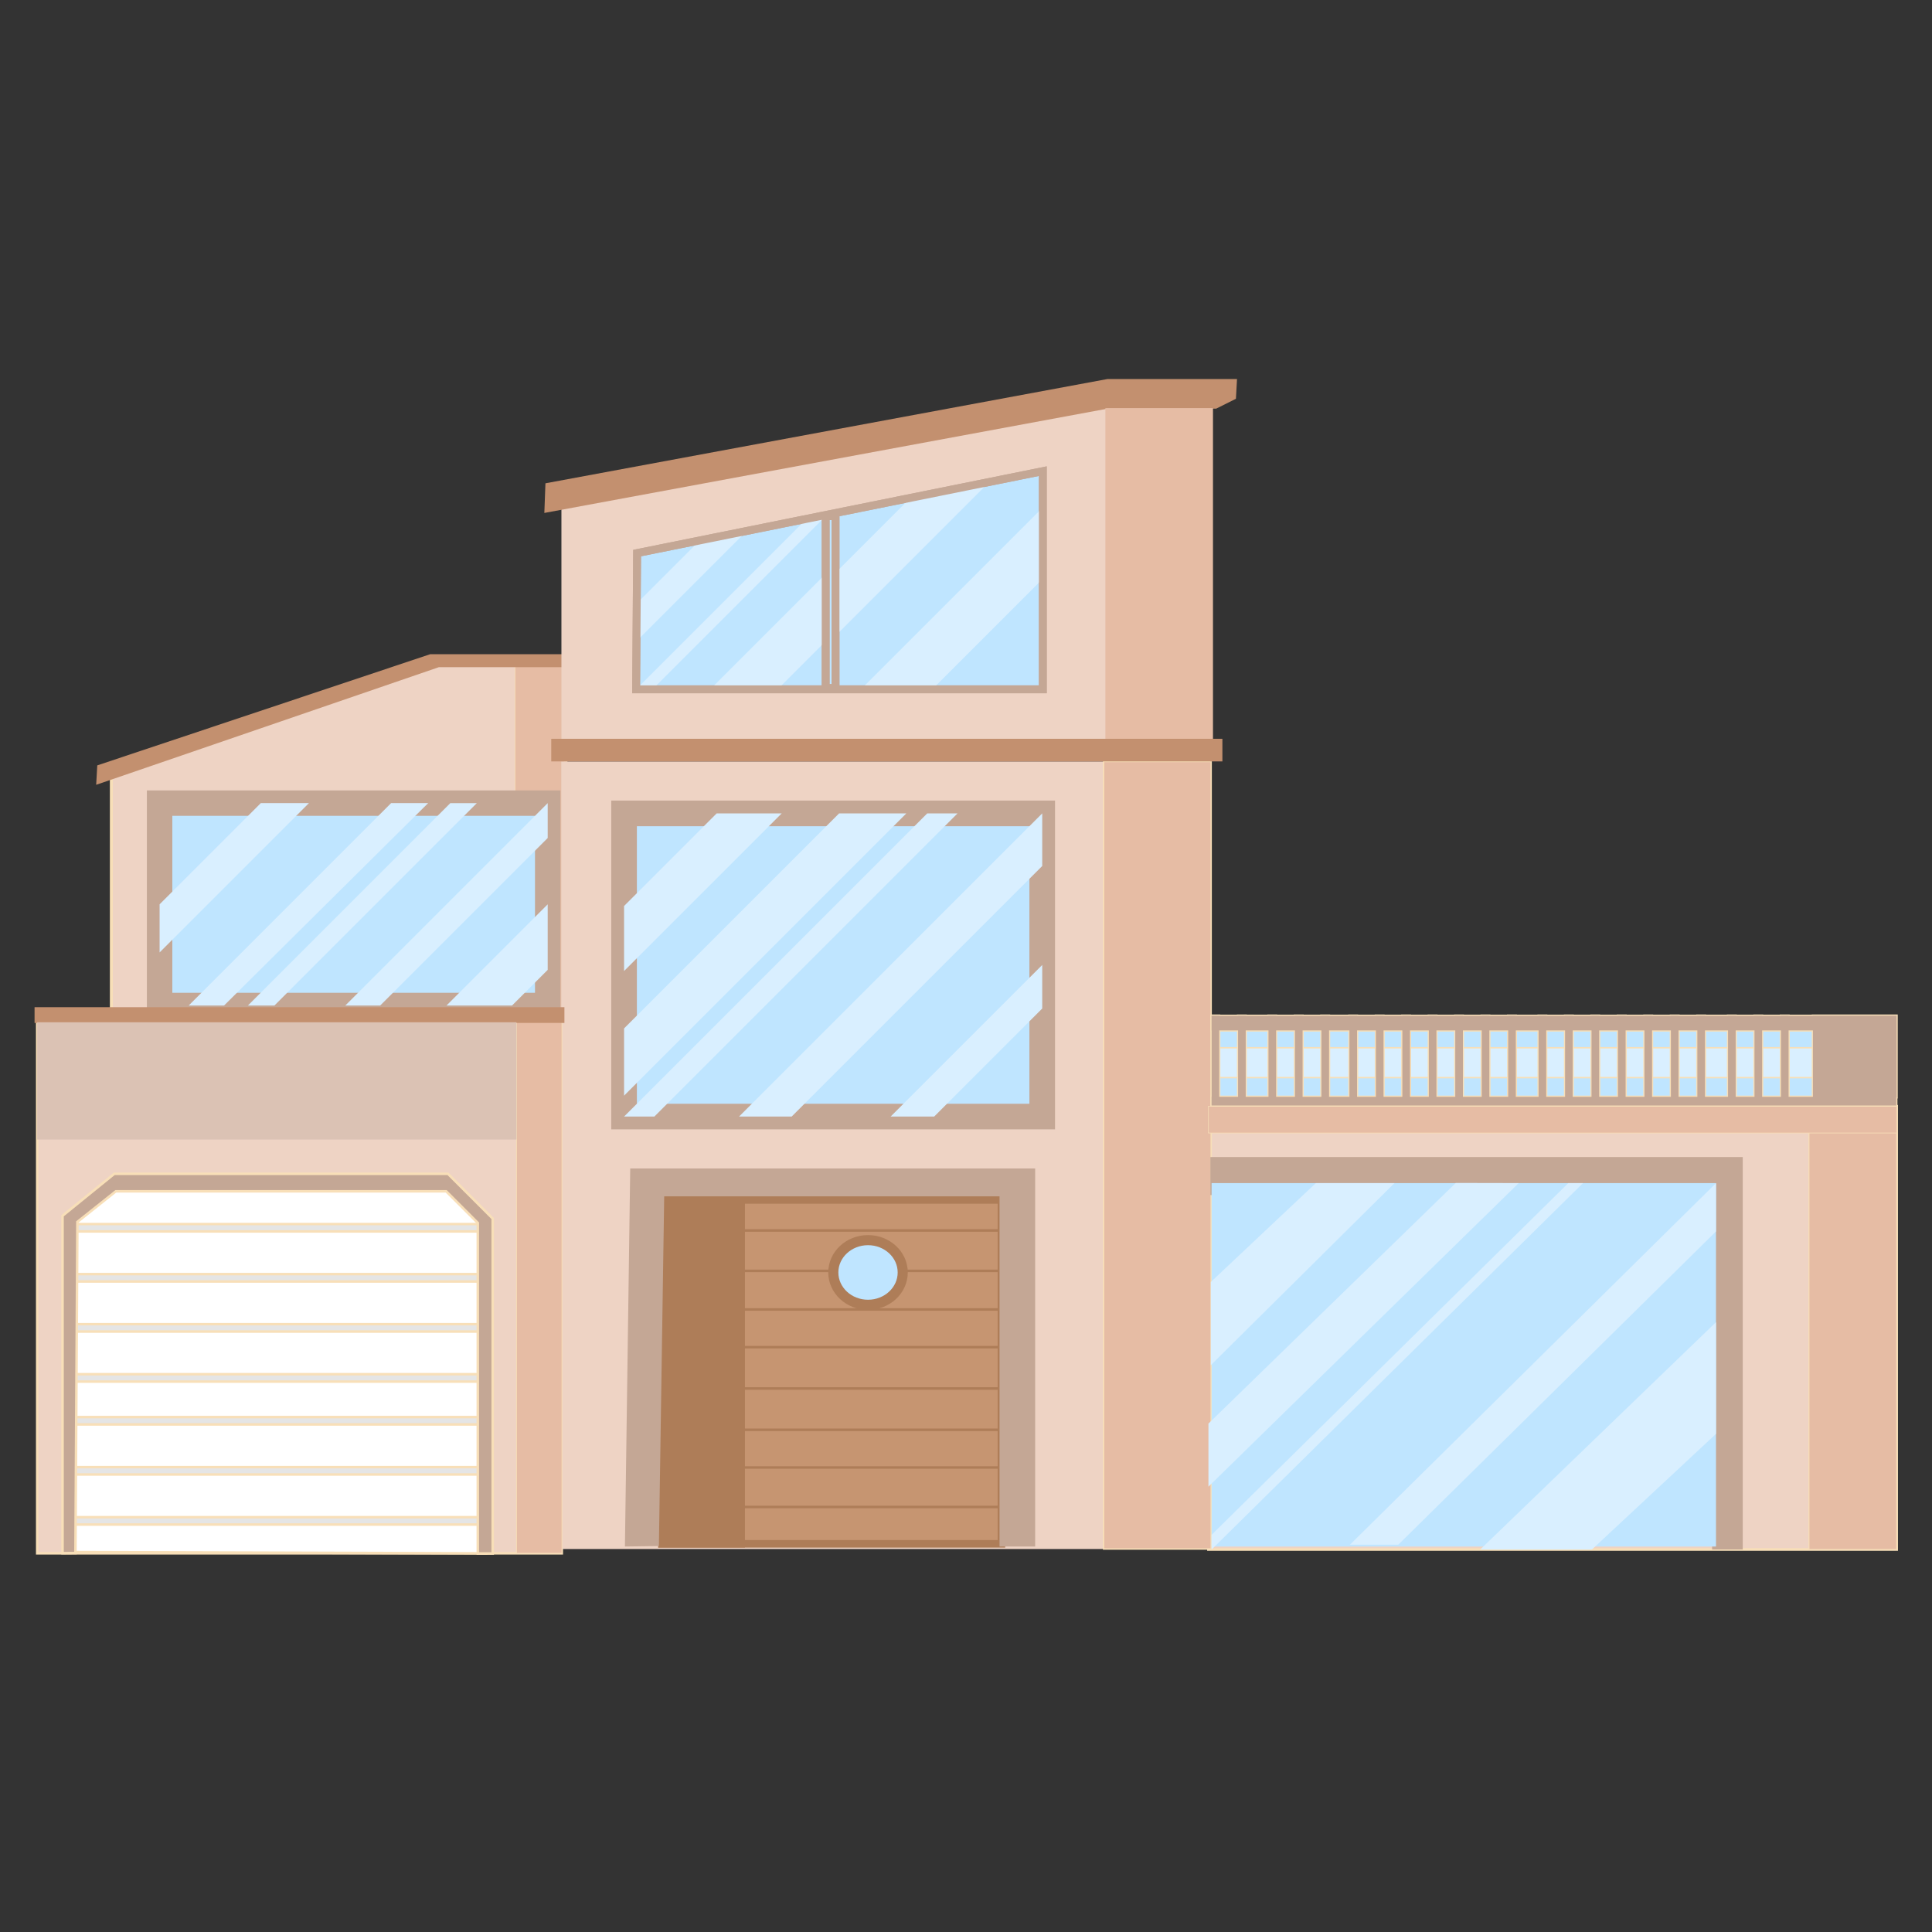 <?xml version="1.0" encoding="UTF-8" standalone="no"?>
<!-- Created with Inkscape (http://www.inkscape.org/) -->

<svg
   width="2048"
   height="2048"
   viewBox="0 0 541.867 541.867"
   version="1.1"
   id="svg5"
   xml:space="preserve"
   sodipodi:docname="House 3 Front.svg"
   inkscape:version="1.2.2 (732a01da63, 2022-12-09)"
   inkscape:export-filename="..\..\PNG\Houses\2048\House 3 Front Body Parts.png"
   inkscape:export-xdpi="96"
   inkscape:export-ydpi="96"
   xmlns:inkscape="http://www.inkscape.org/namespaces/inkscape"
   xmlns:sodipodi="http://sodipodi.sourceforge.net/DTD/sodipodi-0.dtd"
   xmlns="http://www.w3.org/2000/svg"
   xmlns:svg="http://www.w3.org/2000/svg"><rect x="0" y="0" width="541.867" height="541.867" fill="#333333" stroke="none"/><sodipodi:namedview
     id="namedview7"
     pagecolor="#ffffff"
     bordercolor="#000000"
     borderopacity="1"
     inkscape:showpageshadow="false"
     inkscape:pageopacity="0"
     inkscape:pagecheckerboard="false"
     inkscape:deskcolor="#606060"
     inkscape:document-units="px"
     showgrid="false"
     inkscape:zoom="0.33916668"
     inkscape:cx="751.84272"
     inkscape:cy="1258.968"
     inkscape:window-width="1920"
     inkscape:window-height="1017"
     inkscape:window-x="-8"
     inkscape:window-y="-8"
     inkscape:window-maximized="1"
     inkscape:current-layer="layer2"
     showguides="true"
     showborder="true"
     inkscape:lockguides="false" /><defs
     id="defs2"><inkscape:path-effect
       effect="spiro"
       id="path-effect3103"
       is_visible="true"
       lpeversion="1" /><inkscape:path-effect
       effect="spiro"
       id="path-effect3092"
       is_visible="true"
       lpeversion="1" /><inkscape:path-effect
       effect="spiro"
       id="path-effect3031"
       is_visible="true"
       lpeversion="1" /><inkscape:path-effect
       effect="spiro"
       id="path-effect2893"
       is_visible="true"
       lpeversion="1" /><inkscape:perspective
       sodipodi:type="inkscape:persp3d"
       inkscape:vp_x="0 : 41.86667 : 1"
       inkscape:vp_y="0 : 999.99999 : 0"
       inkscape:vp_z="999.99999 : 41.86667 : 1"
       inkscape:persp3d-origin="499.99999 : -124.8 : 1"
       id="perspective1069" /><linearGradient
       id="linearGradient10878"
       inkscape:swatch="solid"><stop
         style="stop-color:#000000;stop-opacity:1;"
         offset="0"
         id="stop10876" /></linearGradient><linearGradient
       id="linearGradient10872"
       inkscape:swatch="solid"><stop
         style="stop-color:#000000;stop-opacity:1;"
         offset="0"
         id="stop10870" /></linearGradient><linearGradient
       id="linearGradient10866"
       inkscape:swatch="solid"><stop
         style="stop-color:#000000;stop-opacity:1;"
         offset="0"
         id="stop10864" /></linearGradient><inkscape:path-effect
       effect="powerstroke"
       id="path-effect3908"
       is_visible="true"
       lpeversion="1"
       offset_points="0,10"
       not_jump="false"
       sort_points="true"
       interpolator_type="CubicBezierJohan"
       interpolator_beta="0.2"
       start_linecap_type="zerowidth"
       linejoin_type="extrp_arc"
       miter_limit="4"
       scale_width="1"
       end_linecap_type="zerowidth" /><inkscape:path-effect
       effect="powerstroke"
       id="path-effect3865"
       is_visible="true"
       lpeversion="1"
       offset_points="0,10"
       not_jump="false"
       sort_points="true"
       interpolator_type="CubicBezierJohan"
       interpolator_beta="0.2"
       start_linecap_type="zerowidth"
       linejoin_type="extrp_arc"
       miter_limit="4"
       scale_width="1"
       end_linecap_type="zerowidth" /><inkscape:path-effect
       effect="powerstroke"
       id="path-effect3605"
       is_visible="true"
       lpeversion="1"
       offset_points="0,10"
       not_jump="false"
       sort_points="true"
       interpolator_type="CubicBezierJohan"
       interpolator_beta="0.2"
       start_linecap_type="zerowidth"
       linejoin_type="extrp_arc"
       miter_limit="4"
       scale_width="1"
       end_linecap_type="zerowidth" /><inkscape:path-effect
       effect="powerstroke"
       id="path-effect3581"
       is_visible="true"
       lpeversion="1"
       offset_points="0,28.49"
       not_jump="false"
       sort_points="true"
       interpolator_type="CubicBezierJohan"
       interpolator_beta="0.2"
       start_linecap_type="zerowidth"
       linejoin_type="extrp_arc"
       miter_limit="4"
       scale_width="1"
       end_linecap_type="zerowidth" /><inkscape:path-effect
       effect="powerstroke"
       id="path-effect3573"
       is_visible="true"
       lpeversion="1"
       offset_points="0,28.49"
       not_jump="false"
       sort_points="true"
       interpolator_type="CubicBezierJohan"
       interpolator_beta="0.2"
       start_linecap_type="zerowidth"
       linejoin_type="extrp_arc"
       miter_limit="4"
       scale_width="1"
       end_linecap_type="zerowidth" /><inkscape:path-effect
       effect="fill_between_many"
       method="bsplinespiro"
       linkedpaths="#path3571,0,1"
       id="path-effect3575"
       is_visible="true"
       lpeversion="0"
       join="true"
       close="true"
       autoreverse="true" /><inkscape:path-effect
       effect="fill_between_many"
       method="bsplinespiro"
       linkedpaths="#path3579,0,1"
       id="path-effect3583"
       is_visible="true"
       lpeversion="0"
       join="true"
       close="true"
       autoreverse="true" /><inkscape:path-effect
       effect="fill_between_many"
       method="bsplinespiro"
       linkedpaths="#path3603,0,1"
       id="path-effect3607"
       is_visible="true"
       lpeversion="0"
       join="true"
       close="true"
       autoreverse="true" /><inkscape:path-effect
       effect="fill_between_many"
       method="bsplinespiro"
       linkedpaths="#path3863,0,1"
       id="path-effect3867"
       is_visible="true"
       lpeversion="0"
       join="true"
       close="true"
       autoreverse="true" /><inkscape:path-effect
       effect="fill_between_many"
       method="bsplinespiro"
       linkedpaths="#path3906,0,1"
       id="path-effect3910"
       is_visible="true"
       lpeversion="0"
       join="true"
       close="true"
       autoreverse="true" /></defs><g
     inkscape:groupmode="layer"
     id="layer2"
     inkscape:label="Layer 1"
     transform="matrix(1.317,0,0,1.317,-94.085,-53.116)"><rect
       style="display:inline;fill:#eed3c4;fill-opacity:1;stroke:#f8dfb8;stroke-width:0.551;stroke-linecap:round;stroke-opacity:1;paint-order:stroke markers fill"
       id="rect484"
       width="146.566"
       height="94.402"
       x="328.791"
       y="275.919" /><path
       id="rect486"
       style="display:inline;fill:#eed3c4;fill-opacity:1;stroke:#f8dfb8;stroke-width:0.527;stroke-linecap:round;stroke-opacity:1;paint-order:stroke markers fill"
       d="M 79.361,258.033 H 191.078 V 371.124 H 79.361 Z" /><rect
       style="display:inline;fill:#e6bca4;fill-opacity:1;stroke:#f8dfb8;stroke-width:0.197;stroke-linecap:round;stroke-opacity:1;paint-order:stroke markers fill"
       id="rect1801"
       width="18.676"
       height="94.402"
       x="456.681"
       y="275.919" /><path
       style="display:inline;fill:#eed3c4;fill-opacity:1;stroke:#f8dfb8;stroke-width:0.632;stroke-linecap:round;stroke-opacity:1;paint-order:stroke markers fill"
       d="m 95.155,255.457 v -50.189 l 67.6,-23.444 h 29.206 v 73.303 z"
       id="path3490" /><rect
       style="display:inline;fill:#e6bca4;fill-opacity:1;stroke:#f8dfb8;stroke-width:0.131;stroke-linecap:round;stroke-opacity:1;paint-order:stroke markers fill"
       id="rect13440"
       width="10.466"
       height="74.468"
       x="181.116"
       y="181.043" /><path
       style="display:inline;fill:#c3906f;fill-opacity:1;stroke:none;stroke-width:0.627;stroke-linecap:round;stroke-opacity:1;paint-order:stroke markers fill"
       d="m 92.154,203.326 70.897,-23.673 h 31.148 v 2.758 h -29.289 l -72.989,25.052 z"
       id="path3557" /><rect
       style="display:inline;fill:#eed3c4;fill-opacity:1;stroke:none;stroke-width:0.714;stroke-linecap:round;stroke-opacity:1;paint-order:stroke markers fill"
       id="rect1803"
       width="138.396"
       height="167.718"
       x="190.972"
       y="202.493" /><rect
       style="display:inline;fill:#e6bca4;fill-opacity:1;stroke:#f8dfb8;stroke-width:0.291;stroke-linecap:round;stroke-opacity:1;paint-order:stroke markers fill"
       id="rect2677"
       width="22.91"
       height="167.718"
       x="306.458"
       y="202.493" /><path
       style="display:inline;fill:#eed3c4;fill-opacity:1;stroke:none;stroke-width:0.647;stroke-linecap:round;stroke-opacity:1;paint-order:stroke markers fill"
       d="M 191,198.848 V 147.98 L 306.486,127.098 h 22.91 v 71.263 z"
       id="path3363"
       sodipodi:nodetypes="cccccc" /><path
       style="display:inline;fill:#c3906f;fill-opacity:1;stroke:none;stroke-width:0.634;stroke-linecap:round;stroke-opacity:1;paint-order:stroke markers fill"
       d="m 187.596,143.256 119.694,-22.209 h 27.586 l -0.234,4.208 -4.208,2.104 H 307.29 l -119.928,22.209 z"
       id="path3492" /><rect
       style="display:inline;fill:#e6bca4;fill-opacity:1;stroke:none;stroke-width:0.19;stroke-linecap:round;stroke-opacity:1;paint-order:stroke markers fill"
       id="rect3559"
       width="22.91"
       height="71.698"
       x="306.845"
       y="127.244" /><rect
       style="display:inline;fill:#e6bca4;fill-opacity:1;stroke:#f8dfb8;stroke-width:0.155;stroke-linecap:round;stroke-opacity:1;paint-order:stroke markers fill"
       id="rect13438"
       width="9.68"
       height="113.091"
       x="181.429"
       y="258.033" /><rect
       style="display:inline;fill:#e6bca4;fill-opacity:1;stroke:#f8dfb8;stroke-width:0.135;stroke-linecap:round;stroke-opacity:1;paint-order:stroke markers fill"
       id="rect13547"
       width="146.566"
       height="5.697"
       x="328.791"
       y="275.919" /><rect
       style="display:inline;fill:#c3906f;fill-opacity:1;stroke:none;stroke-width:0.123;stroke-linecap:round;stroke-opacity:1;paint-order:stroke markers fill"
       id="rect488"
       width="142.928"
       height="4.817"
       x="188.834"
       y="197.665" /><rect
       style="display:inline;fill:#bfe5ff;fill-opacity:1;stroke:#f8dfb8;stroke-width:0.493;stroke-linecap:round;stroke-opacity:1;paint-order:stroke markers fill"
       id="rect4629"
       width="128.7"
       height="15.599"
       x="330.037"
       y="258.84" /><rect
       style="display:inline;fill:#d9efff;fill-opacity:1;stroke:#f8dfb8;stroke-width:0.314;stroke-linecap:round;stroke-opacity:1;paint-order:stroke markers fill"
       id="rect124"
       width="128.7"
       height="6.353"
       x="330.037"
       y="263.462" /><path
       id="rect5321"
       style="display:inline;fill:#c4a795;fill-opacity:1;stroke:#f8dfb8;stroke-width:0.244;stroke-linecap:round;stroke-opacity:1;paint-order:stroke markers fill"
       d="m 329.344,256.495 v 0.033 h -0.017 v 3.362 h 0.017 v 13.89 h -0.017 v 2.101 h 146.072 v -1.732 h 0.062 v -17.655 h -18.075 v 0.033 h -4.932 v -0.033 h -1.869 v 0.033 h -3.765 v -0.033 h -1.871 v 0.033 h -3.765 v -0.033 h -1.869 v 0.033 h -4.667 v -0.033 h -1.869 v 0.033 h -3.765 v -0.033 h -1.871 v 0.033 h -3.765 v -0.033 h -1.869 v 0.033 h -3.767 v -0.033 h -1.869 v 0.033 h -3.765 v -0.033 h -1.869 v 0.033 h -3.767 v -0.033 h -1.869 v 0.033 h -3.767 v -0.033 h -1.869 v 0.033 h -4.609 v -0.033 h -1.869 v 0.033 h -3.767 v -0.033 h -1.869 v 0.033 h -3.765 v -0.033 h -1.871 v 0.033 h -3.765 v -0.033 h -1.869 v 0.033 h -3.767 v -0.033 h -1.869 v 0.033 h -3.765 v -0.033 h -1.871 v 0.033 h -3.765 v -0.033 h -1.869 v 0.033 h -4.097 v -0.033 h -1.871 v 0.033 h -3.765 v -0.033 h -1.869 v 0.033 h -3.767 v -0.033 h -1.869 v 0.033 h -4.609 v -0.033 h -1.871 v 0.033 h -3.765 v -0.033 z m 1.869,3.396 h 3.765 v 13.89 h -3.765 z m 5.636,0 h 4.609 v 13.89 h -4.609 z m 6.478,0 h 3.767 v 13.89 h -3.767 z m 5.635,0 h 3.765 v 13.89 h -3.765 z m 5.636,0 h 4.098 v 13.89 h -4.098 z m 5.966,0 h 3.765 v 13.89 h -3.765 z m 5.635,0 h 3.765 v 13.89 h -3.765 z m 5.633,0 h 3.767 v 13.89 h -3.767 z m 5.636,0 h 3.765 v 13.89 h -3.765 z m 5.635,0 h 3.765 v 13.89 h -3.765 z m 5.633,0 h 3.767 v 13.89 h -3.767 z m 5.635,0 h 4.609 v 13.89 h -4.609 z m 6.478,0 h 3.767 v 13.89 h -3.767 z m 5.635,0 h 3.767 v 13.89 h -3.767 z m 5.636,0 h 3.765 v 13.89 h -3.765 z m 5.633,0 h 3.767 v 13.89 h -3.767 z m 5.635,0 h 3.765 v 13.89 h -3.765 z m 5.636,0 h 3.765 v 13.89 h -3.765 z m 5.633,0 h 4.667 v 13.89 h -4.667 z m 6.536,0 h 3.765 v 13.89 h -3.765 z m 5.636,0 h 3.765 v 13.89 h -3.765 z m 5.633,0 h 4.932 v 13.89 h -4.932 z" /><path
       id="path3740"
       style="display:inline;fill:#bfe5ff;fill-opacity:1;stroke:#c4a795;stroke-width:1.674;stroke-linecap:round;stroke-opacity:1;paint-order:stroke markers fill"
       d="m 247.27,150.254 h 2.102 v 36.607 h -2.102 z m -40.149,7.861 86.395,-17.447 v 46.456 h -86.605 z" /><path
       style="display:inline;fill:#c4a795;fill-opacity:1;stroke:#c4a795;stroke-width:1.667;stroke-linecap:round;stroke-opacity:1;paint-order:stroke markers fill"
       d="m 330.034,294 v -6.427 h 111.707 v 81.898 h -4.857 v -75.263 z"
       id="path541" /><rect
       style="display:inline;fill:#bfe5ff;fill-opacity:1;stroke:#c4a795;stroke-width:5.461;stroke-linecap:round;stroke-dasharray:none;stroke-opacity:1;paint-order:stroke markers fill"
       id="rect590"
       width="89.05"
       height="64.564"
       x="204.341"
       y="213.551" /><rect
       style="display:inline;fill:#bfe5ff;fill-opacity:1;stroke:#c4a795;stroke-width:5.416;stroke-linecap:round;stroke-dasharray:none;stroke-opacity:1;paint-order:stroke markers fill"
       id="rect592"
       width="82.65"
       height="43.104"
       x="105.428"
       y="211.364" /><path
       style="display:inline;fill:#d9efff;fill-opacity:1;stroke:none;stroke-width:5.461;stroke-linecap:square;stroke-dasharray:none;stroke-opacity:1;paint-order:markers fill stroke"
       d="m 204.341,233.268 19.717,-19.717 h 13.855 l -33.573,33.572 z"
       id="path104" /><path
       style="display:inline;fill:#d9efff;fill-opacity:1;stroke:none;stroke-width:5.461;stroke-linecap:square;stroke-dasharray:none;stroke-opacity:1;paint-order:markers fill stroke"
       d="m 204.341,259.346 45.795,-45.795 h 14.319 L 204.341,273.665 Z"
       id="path105" /><path
       style="display:inline;fill:#d9efff;fill-opacity:1;stroke:none;stroke-width:5.461;stroke-linecap:square;stroke-dasharray:none;stroke-opacity:1;paint-order:markers fill stroke"
       d="m 204.341,278.115 64.564,-64.564 h 6.455 l -64.564,64.564 z"
       id="path106" /><path
       style="display:inline;fill:#d9efff;fill-opacity:1;stroke:none;stroke-width:5.461;stroke-linecap:square;stroke-dasharray:none;stroke-opacity:1;paint-order:markers fill stroke"
       d="m 293.391,213.551 -64.564,64.564 h 11.21 l 53.354,-53.354 z"
       id="path107" /><path
       style="display:inline;fill:#d9efff;fill-opacity:1;stroke:none;stroke-width:5.461;stroke-linecap:square;stroke-dasharray:none;stroke-opacity:1;paint-order:markers fill stroke"
       d="m 293.391,245.833 -32.282,32.282 h 9.273 l 23.009,-23.009 z"
       id="path108" /><path
       style="display:inline;fill:#d9efff;fill-opacity:1;stroke:none;stroke-width:5.461;stroke-linecap:square;stroke-dasharray:none;stroke-opacity:1;paint-order:markers fill stroke"
       d="m 105.428,232.915 c 0,0 21.552,-21.552 21.552,-21.552 0,0 10.251,0 10.251,0 l -31.803,31.803 z"
       id="path109" /><path
       style="display:inline;fill:#d9efff;fill-opacity:1;stroke:none;stroke-width:5.461;stroke-linecap:square;stroke-dasharray:none;stroke-opacity:1;paint-order:markers fill stroke"
       d="m 111.627,254.467 43.104,-43.104 h 7.885 l -43.461,43.104 z"
       id="path110"
       sodipodi:nodetypes="ccccc" /><path
       style="display:inline;fill:#d9efff;fill-opacity:1;stroke:none;stroke-width:5.461;stroke-linecap:square;stroke-dasharray:none;stroke-opacity:1;paint-order:markers fill stroke"
       d="m 188.078,211.364 -43.104,43.104 h 7.429 l 35.675,-35.675 z"
       id="path111" /><path
       style="display:inline;fill:#d9efff;fill-opacity:1;stroke:none;stroke-width:5.461;stroke-linecap:square;stroke-dasharray:none;stroke-opacity:1;paint-order:markers fill stroke"
       d="m 188.078,232.915 -21.552,21.552 h 13.961 l 7.591,-7.591 z"
       id="path112" /><path
       style="display:inline;fill:#d9efff;fill-opacity:1;stroke:none;stroke-width:5.461;stroke-linecap:square;stroke-dasharray:none;stroke-opacity:1;paint-order:markers fill stroke"
       d="m 167.339,211.364 -43.104,43.104 h 5.646 l 43.104,-43.104 z"
       id="path113" /><rect
       style="display:inline;fill:#bfe5ff;fill-opacity:1;stroke:none;stroke-width:1.668;stroke-linecap:round;stroke-opacity:1;paint-order:stroke markers fill"
       id="rect539"
       width="107.417"
       height="77.395"
       x="329.461"
       y="292.287" /><path
       style="display:inline;fill:#d9efff;fill-opacity:1;stroke:none;stroke-width:5.522;stroke-linecap:square;stroke-dasharray:none;stroke-opacity:1;paint-order:markers fill stroke"
       d="m 329.294,313.349 22.363,-21.062 16.745,-4e-5 -39.108,38.775 z"
       id="path114"
       sodipodi:nodetypes="ccccc" /><path
       style="display:inline;fill:#d9efff;fill-opacity:1;stroke:none;stroke-width:5.461;stroke-linecap:square;stroke-dasharray:none;stroke-opacity:1;paint-order:markers fill stroke"
       d="m 381.453,292.26 -52.662,51.24 v 13.434 l 66.069,-64.647 z"
       id="path115"
       sodipodi:nodetypes="ccccc" /><path
       style="display:inline;fill:#d9efff;fill-opacity:1;stroke:none;stroke-width:5.461;stroke-linecap:square;stroke-dasharray:none;stroke-opacity:1;paint-order:markers fill stroke"
       d="m 405.426,292.281 -75.964,74.906 v 3.135 l 79.093,-78.035 z"
       id="path116"
       sodipodi:nodetypes="ccccc" /><rect
       style="display:inline;fill:#c3906f;fill-opacity:1;stroke:none;stroke-width:0.091;stroke-linecap:round;stroke-opacity:1;paint-order:stroke markers fill"
       id="rect1805"
       width="112.838"
       height="3.351"
       x="78.8"
       y="254.825" /><path
       style="display:inline;fill:#d9efff;fill-opacity:1;stroke:none;stroke-width:5.461;stroke-linecap:square;stroke-dasharray:none;stroke-opacity:1;paint-order:markers fill stroke"
       d="m 436.879,292.287 -77.956,77.007 h 10.291 l 67.665,-66.716 z"
       id="path117"
       sodipodi:nodetypes="ccccc" /><path
       style="display:inline;fill:#d9efff;fill-opacity:1;stroke:none;stroke-width:5.461;stroke-linecap:square;stroke-dasharray:none;stroke-opacity:1;paint-order:markers fill stroke"
       d="m 436.884,321.898 -50.22,48.423 h 23.788 l 26.432,-24.635 z"
       id="path118"
       sodipodi:nodetypes="ccccc" /><path
       style="display:inline;fill:#d9efff;fill-opacity:1;stroke:none;stroke-width:5.461;stroke-linecap:square;stroke-dasharray:none;stroke-opacity:1;paint-order:markers fill stroke"
       d="m 207.043,168.846 13.427,-13.427 10.003,-2.02 -23.489,23.489 z"
       id="path120" /><path
       style="display:inline;fill:#d9efff;fill-opacity:1;stroke:none;stroke-width:5.461;stroke-linecap:square;stroke-dasharray:none;stroke-opacity:1;paint-order:markers fill stroke"
       d="m 206.91,187.123 36.296,-36.296 4.064,-0.574 -36.869,36.869 z"
       id="path121" /><path
       style="display:inline;fill:#d9efff;fill-opacity:1;stroke:none;stroke-width:5.461;stroke-linecap:square;stroke-dasharray:none;stroke-opacity:1;paint-order:markers fill stroke"
       d="m 222.701,187.123 24.569,-24.569 v 14.339 l -10.229,10.229 z"
       id="path122" /><path
       style="display:inline;fill:#d9efff;fill-opacity:1;stroke:none;stroke-width:5.461;stroke-linecap:square;stroke-dasharray:none;stroke-opacity:1;paint-order:markers fill stroke"
       d="m 265.32,146.362 -15.948,15.948 v 13.411 l 32.753,-32.753 z"
       id="path123" /><path
       style="display:inline;fill:#d9efff;fill-opacity:1;stroke:none;stroke-width:5.461;stroke-linecap:square;stroke-dasharray:none;stroke-opacity:1;paint-order:markers fill stroke"
       d="m 293.515,148.396 -38.727,38.727 h 15.186 l 23.541,-23.541 z"
       id="path124" /><path
       id="rect9305"
       style="display:inline;fill:none;fill-opacity:1;stroke:#c4a795;stroke-width:1.674;stroke-linecap:round;stroke-opacity:1;paint-order:stroke markers fill"
       d="m 247.27,150.254 h 2.102 v 36.607 h -2.102 z m -40.149,7.861 86.395,-17.447 v 46.456 h -86.605 z" /><rect
       style="display:inline;fill:#dbc2b4;fill-opacity:1;stroke:none;stroke-width:0;stroke-linecap:square;stroke-dasharray:none;stroke-opacity:1;paint-order:markers fill stroke"
       id="rect159"
       width="102.067"
       height="24.974"
       x="79.362"
       y="258.033" /><path
       style="display:inline;fill:#ffffff;fill-opacity:1;stroke:#f8dfb8;stroke-width:0.533;stroke-linecap:round;stroke-opacity:1;paint-order:stroke markers fill"
       d="m 86.2,370.857 v -70.554 l 10.139,-8.194 h 70.277 l 8.333,8.333 v 70.693 z"
       id="path4178"
       sodipodi:nodetypes="ccccccc" /><path
       id="rect9148"
       style="display:inline;fill:#e5e5e5;fill-opacity:1;stroke:#f8dfb8;stroke-width:0.533;stroke-linecap:round;stroke-opacity:1;paint-order:stroke markers fill"
       d="m 86.719,363.432 h 87.404 v 1.571 H 86.719 Z m 0,-10.659 h 87.404 v 1.571 H 86.719 Z m 0,-10.659 h 87.404 v 1.571 H 86.719 Z m 0,-9.127 h 87.404 v 1.571 H 86.719 Z m 0,-10.659 h 87.404 v 1.571 H 86.719 Z m 0,-10.659 h 87.404 v 1.571 H 86.719 Z m 0,-10.659 h 87.404 v 1.571 H 86.719 Z" /><path
       style="display:inline;fill:#c4a795;fill-opacity:1;stroke:#f8dfb8;stroke-width:0.533;stroke-linecap:round;stroke-opacity:1;paint-order:stroke markers fill"
       d="m 87.505,371.069 0.416,-70.523 8.175,-6.508 h 70.367 l 6.727,6.727 v 70.402 h 3.175 v -71.335 l -9.526,-9.526 H 95.772 l -11.016,8.933 v 71.854 z"
       id="path3764"
       sodipodi:nodetypes="ccccccccccccc" /><rect
       style="display:inline;fill:#c69571;fill-opacity:1;stroke:#ae7d58;stroke-width:1.613;stroke-linecap:round;stroke-opacity:1;paint-order:stroke markers fill"
       id="rect1539"
       width="72.275"
       height="73.237"
       x="212.428"
       y="295.867" /><rect
       style="display:inline;fill:#ae7d58;fill-opacity:1;stroke:#ae7d58;stroke-width:0.802;stroke-linecap:round;stroke-opacity:1;paint-order:stroke markers fill"
       id="rect9860"
       width="17.677"
       height="74.019"
       x="212.008"
       y="295.475" /><path
       id="path9986"
       style="display:inline;fill:#ffa680;fill-opacity:1;stroke:#ae7d58;stroke-width:0.538;stroke-linecap:round;stroke-dasharray:none;stroke-opacity:1;paint-order:stroke markers fill"
       d="m 212.222,361.264 h 72.891 m -72.891,-8.414 h 72.891 m -72.891,-8.031 h 72.891 m -72.891,-8.796 h 72.891 m -72.891,-8.796 h 72.891 m -72.891,-8.031 h 72.891 m -72.891,-8.222 h 72.891 m -72.891,-8.605 h 72.891" /><path
       style="display:inline;fill:#c4a795;fill-opacity:1;stroke:none;stroke-width:2.151;stroke-linecap:round;stroke-dasharray:none;stroke-opacity:1;paint-order:stroke markers fill"
       d="m 204.523,369.677 1.129,-80.503 h 86.237 v 80.503 h -7.587 V 295.102 h -71.414 l -1.129,74.48 z"
       id="path13174-3"
       sodipodi:nodetypes="ccccccccc" /><ellipse
       style="display:inline;fill:#bfe5ff;fill-opacity:1;stroke:#ae7d58;stroke-width:2.151;stroke-linecap:round;stroke-dasharray:none;stroke-opacity:1;paint-order:stroke markers fill"
       id="path9858"
       cx="256.293"
       cy="311.315"
       rx="7.392"
       ry="6.884" /></g></svg>
